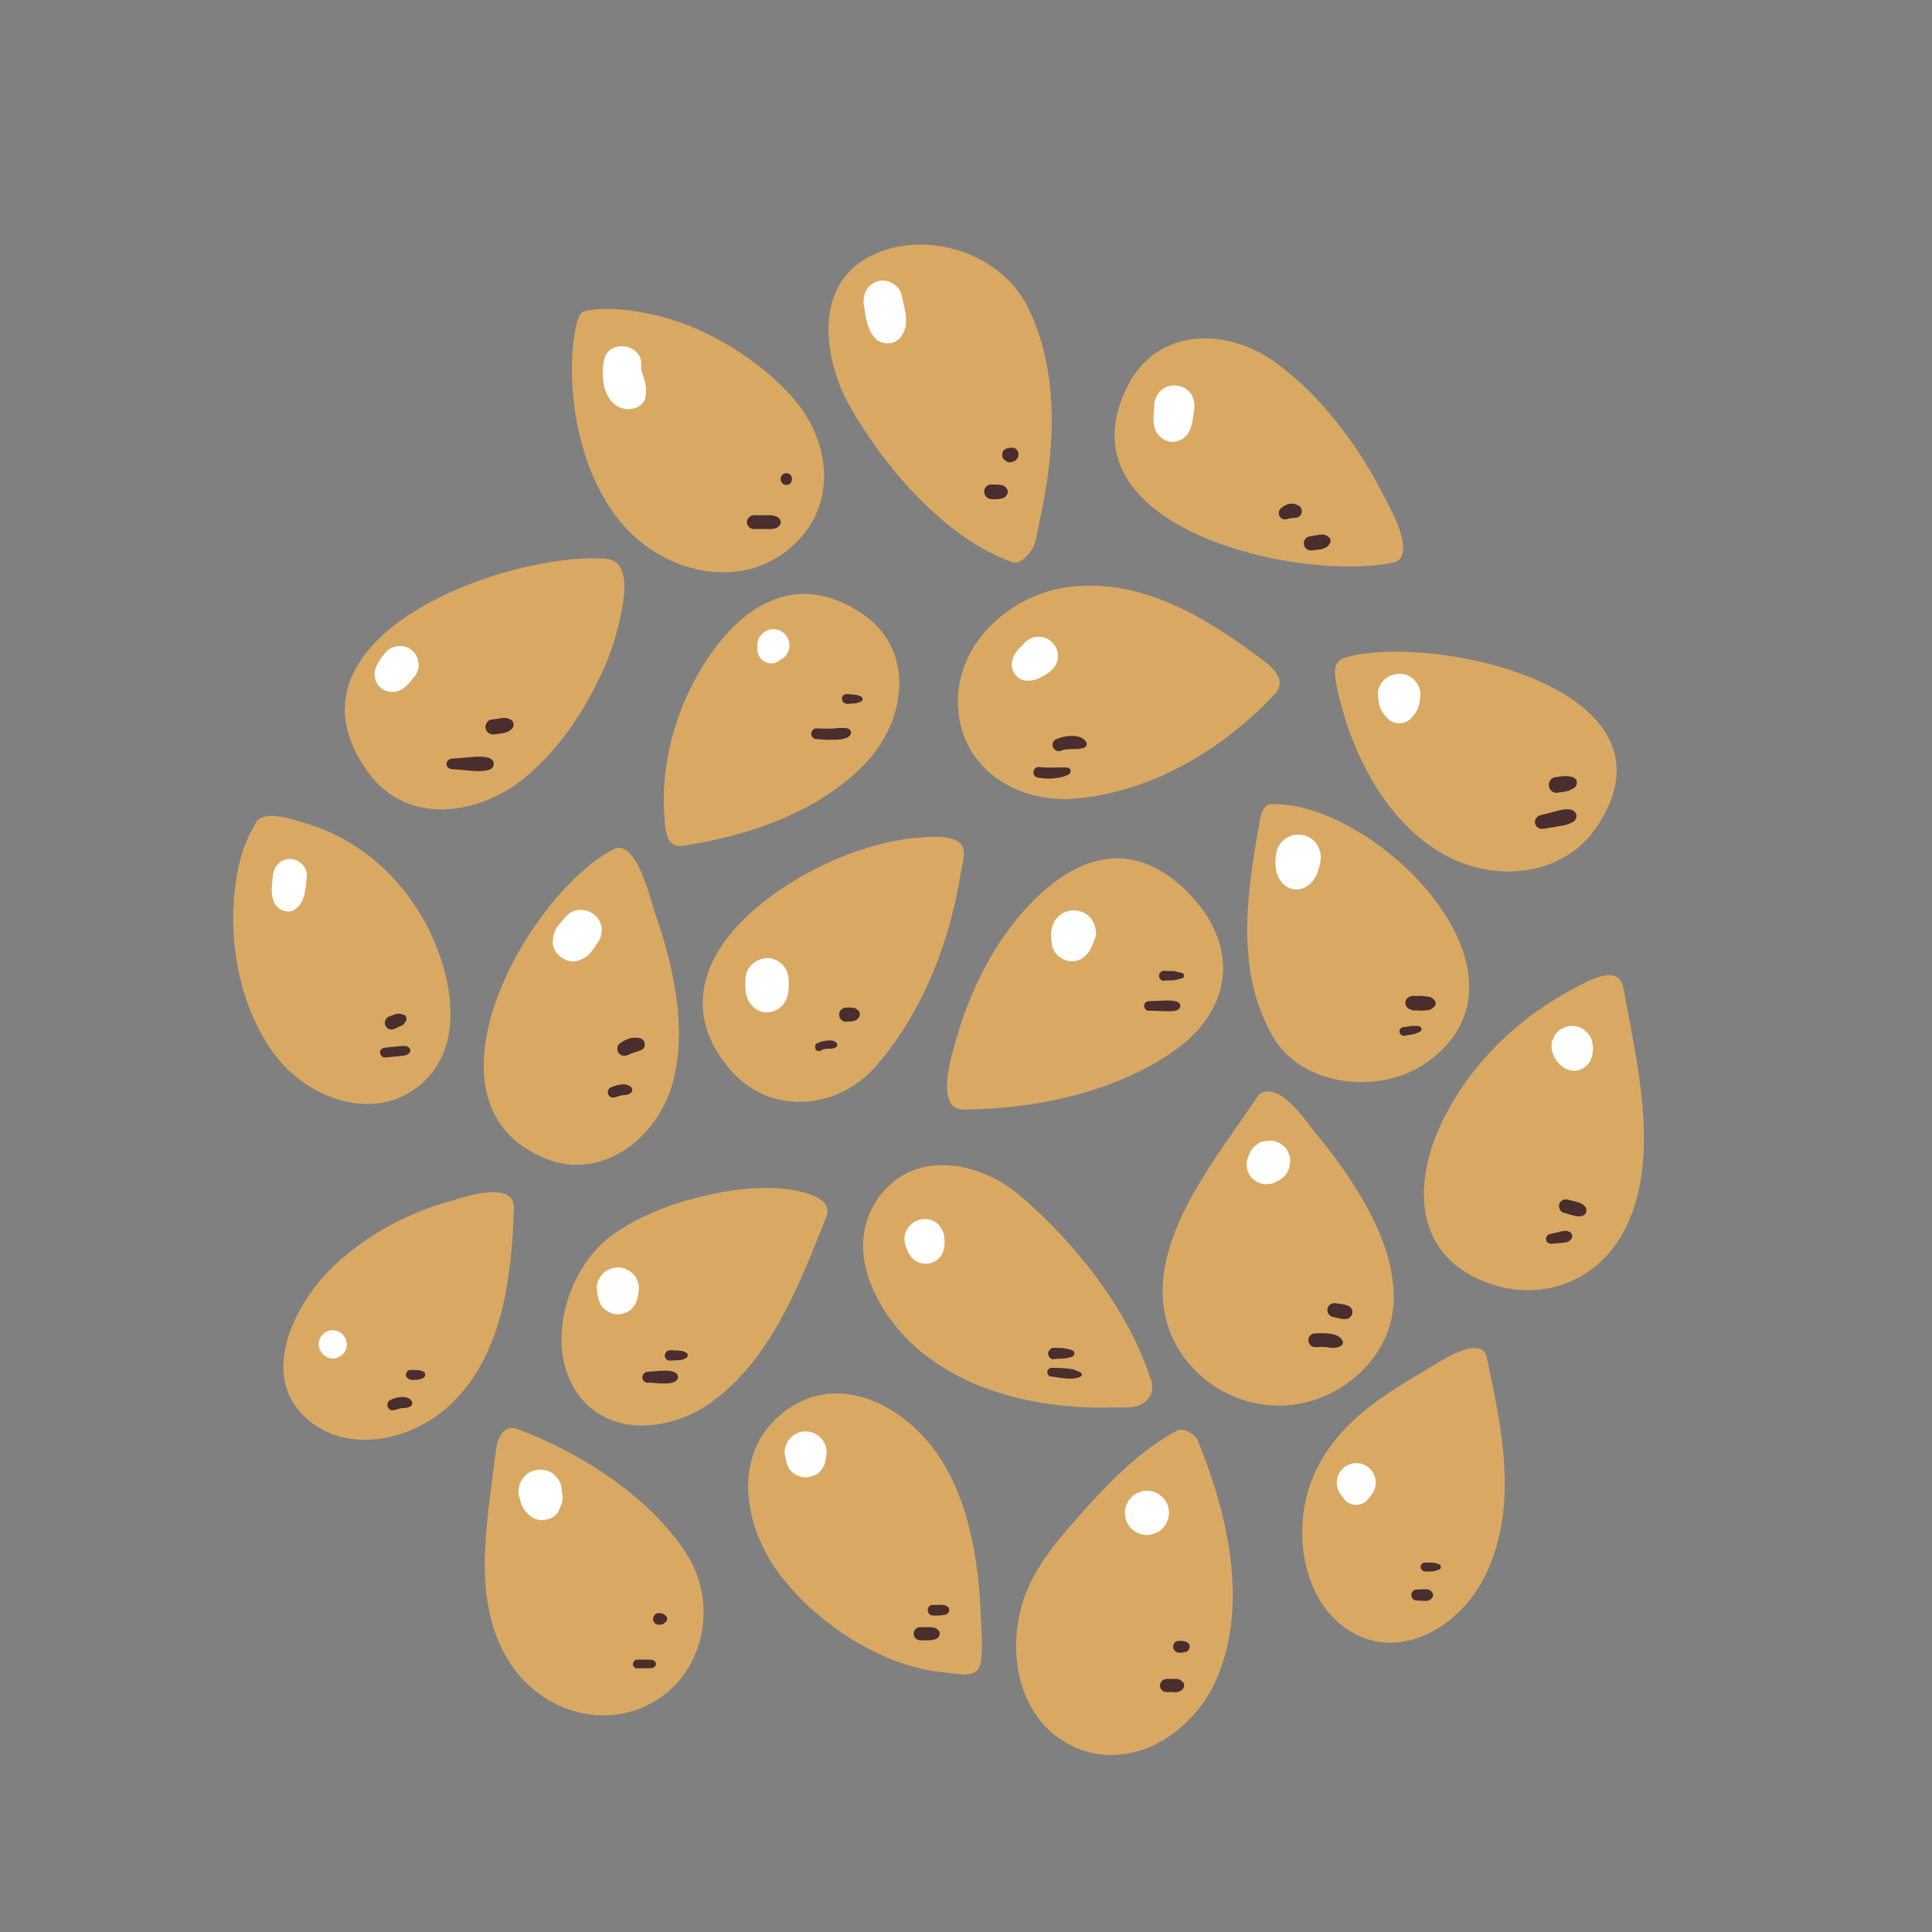<?xml version="1.0" encoding="UTF-8"?>
<svg id="Capa_2" data-name="Capa 2" xmlns="http://www.w3.org/2000/svg" viewBox="0 0 100 100">
  <rect x="0" y="0" width="100" height="100" fill="#808080" stroke="none"/>
  <defs>
    <style>
      .cls-1 {
        fill: #d9a963;
      }

      .cls-2 {
        fill: #fff;
      }

      .cls-3 {
        fill: none;
      }

      .cls-4 {
        fill: #4a2d2d;
      }
    </style>
  </defs>
  <g id="COLOR">
    <g>
      <g>
        <path class="cls-1" d="M53.16,15.83c-1.4-2.76-5.26-3.98-8.06-2.6-3.04,1.49-2.49,5.39-1.09,7.84,1.77,3.11,4.93,6.81,8.37,8.02.4.14.75-.27.97-.56.27-.36.31-.88.41-1.32.12-.54.23-1.08.32-1.62.19-1.1.32-2.21.35-3.33.06-2.2-.26-4.45-1.27-6.44Z"/>
        <path class="cls-1" d="M40.94,20.48c-1.33-1.46-3.02-2.62-4.82-3.43-1.67-.75-4.25-1.32-5.89-.94-.46.11-.61,1.94-.62,2.57-.03,1.03.05,2.06.23,3.07.35,1.97,1.12,3.95,2.45,5.47.01.01.03.03.04.04,2.05,2.3,5.74,3.28,8.34,1.29,2.75-2.11,2.45-5.67.27-8.07Z"/>
        <path class="cls-1" d="M44.74,31.85c-1.2-.86-2.66-1.35-4.12-.99-1.36.33-2.49,1.28-3.35,2.35-1.89,2.33-3.04,5.62-2.9,8.64.02.44.03.98.16,1.4.11.38.4.59.8.53,3.42-.51,7.31-1.82,9.67-4.5,1.89-2.15,2.31-5.58-.24-7.42Z"/>
        <path class="cls-1" d="M32.26,29.78c-.1-.46-.35-.81-.85-.85-5.07-.43-17.49,4.04-12.33,11.08,2.03,2.77,5.78,2.18,8.15.19,1.48-1.24,2.65-2.87,3.53-4.57.52-1,.96-2.04,1.22-3.14.12-.51.47-1.83.28-2.71Z"/>
        <path class="cls-1" d="M72.57,27.9s0-.03,0-.04c-.21-.88-.73-1.78-1.15-2.58-.45-.86-.96-1.69-1.52-2.48-1.09-1.54-2.39-2.96-3.93-4.07-2.48-1.79-6.08-1.78-7.6,1.24-3.74,7.38,8.95,10.19,13.79,9.14.53-.11.51-.8.41-1.22Z"/>
        <path class="cls-1" d="M66.04,34.81c-.14-.2-.34-.38-.53-.53-2.96-2.23-6.3-4.37-10.18-3.9-2.94.36-5.74,2.8-5.75,5.91,0,3.41,3,5.33,6.15,5.04,3.94-.36,7.61-2.58,10.26-5.41.36-.38.28-.78.04-1.12Z"/>
        <path class="cls-1" d="M69.61,34.04c-.51.15-.56.61-.49,1.07.02.12.04.24.06.36.7,3.47,2.64,7.35,5.93,8.95,2.57,1.25,5.9.85,7.56-1.65,4.74-7.14-8.53-10.05-13.07-8.73Z"/>
        <path class="cls-1" d="M65.89,41.61c-.45,0-.6.41-.67.8-.67,3.71-1.33,7.85.69,11.29,1.52,2.58,5.55,2.96,7.9,1.32,6.44-4.51-2.54-13.48-7.92-13.4Z"/>
        <path class="cls-1" d="M61.73,46.45c-.99-1.09-2.3-1.99-3.82-2.02-1.33-.03-2.56.6-3.57,1.42-2.36,1.92-3.97,4.9-4.8,7.79-.22.75-1.23,3.79.34,3.79,3.7-.02,7.94-.91,10.99-3.11,2.86-2.06,3.27-5.22.86-7.87Z"/>
        <path class="cls-1" d="M49.27,43.42c-.53-.17-1.26-.1-1.73-.06-.7.05-1.4.18-2.08.36-1.51.4-2.97,1.03-4.31,1.84-2.28,1.37-4.91,3.68-4.77,6.6.06,1.26.69,2.4,1.52,3.32,2.09,2.3,5.53,1.92,7.46-.32,1.4-1.62,2.45-3.51,3.2-5.51.38-1.01.68-2.05.91-3.11.11-.52.21-1.03.3-1.56.07-.42.28-1.02-.09-1.35-.11-.1-.26-.17-.42-.23Z"/>
        <path class="cls-1" d="M32.85,44.5c-.31-.48-.68-.76-1.1-.54-4.44,2.31-10.55,13.17-3.5,16.01,2.87,1.16,5.68-1.01,6.51-3.73.59-1.94.42-4.04,0-6-.22-1.02-.52-2.03-.87-3.02-.14-.41-.5-1.88-1.04-2.73Z"/>
        <path class="cls-1" d="M21.88,47.53c-.88-1.55-2.13-2.89-3.64-3.83-.75-.47-1.57-.84-2.43-1.09-.59-.17-2.12-.73-2.54-.06-.64,1.05-.91,1.98-1.08,3.21-.14,1.05-.16,2.11-.05,3.16.21,2.01.86,4.03,2.08,5.67,1.68,2.26,5.17,3.59,7.57,1.53,2.5-2.15,1.49-6.15.09-8.6Z"/>
        <path class="cls-1" d="M25.48,61.71c-.79.01-1.77.34-2.19.46-2.21.62-4.36,1.78-6.02,3.36-.06.06-.12.12-.18.18-1.86,1.86-3.65,5.45-1.3,7.64,2.21,2.06,5.72,1.16,7.66-.78,2.6-2.59,3.03-6.53,3.15-10.01.02-.67-.48-.86-1.11-.85Z"/>
        <path class="cls-1" d="M42.15,61.91c-.43-.2-.97-.29-1.27-.34-1.54-.21-3.09,0-4.6.37-1.64.4-3.29,1.03-4.66,2.04-2.16,1.6-3.33,5.27-1.98,7.74,1.5,2.73,4.96,2.46,7.17.87,3.12-2.25,4.59-6.17,5.96-9.61.21-.52-.14-.86-.62-1.07Z"/>
        <path class="cls-1" d="M35.59,80.51c-1.9-3.01-5.58-5.36-8.86-6.56-.44-.16-.76.14-.92.54-.1.25-.14.52-.17.79-.22,1.82-.52,3.65-.55,5.48s.28,3.74,1.3,5.31c1.64,2.52,4.95,3.57,7.59,1.93,2.51-1.56,3.15-5.04,1.6-7.49Z"/>
        <path class="cls-1" d="M50.78,85.96c.1-.87,0-1.73-.03-2.61-.04-1.05-.15-2.1-.34-3.14-.36-1.95-1.02-3.93-2.3-5.49-1.96-2.39-5.26-3.7-7.83-1.39-2.48,2.23-1.67,5.93.16,8.27,1.19,1.52,2.73,2.79,4.44,3.7.86.46,1.76.82,2.71,1.05.46.11.93.19,1.4.23.7.06,1.67.36,1.79-.6,0-.01,0-.03,0-.04Z"/>
        <path class="cls-1" d="M59.61,71.55c-1.12-3.65-3.92-7.19-6.8-9.65-2.19-1.88-5.75-2.48-7.51.35-1.63,2.64.2,5.88,2.27,7.63,1.51,1.27,3.36,2.08,5.28,2.52,1.02.24,2.07.37,3.12.43.54.03,1.07.04,1.61.02.48-.01,1.03.06,1.47-.15.43-.2.7-.67.55-1.14Z"/>
        <path class="cls-1" d="M66.52,56.86c-.14-.11-.29-.2-.44-.26-.35-.16-.78-.17-1.01.18-1.98,3-5.25,6.85-4.86,10.69.32,3.18,3.25,5.48,6.39,5.27,2.86-.19,5.52-2.55,5.54-5.53.02-2.07-.93-4.06-2.01-5.78-.58-.93-1.23-1.81-1.93-2.65-.47-.57-1.04-1.43-1.7-1.92Z"/>
        <path class="cls-1" d="M84.03,51.15c-.24-1.31-1.84-.36-2.47-.04-.93.49-1.82,1.06-2.65,1.71-1.65,1.3-3.05,2.93-4.04,4.8-.08.15-.16.3-.23.45-1.39,2.87-1.55,6.43,1.69,8.04,3.02,1.51,6.39.41,7.85-2.63,1.77-3.67.53-8.52-.15-12.34Z"/>
        <path class="cls-1" d="M76.97,70.29c-.29-1.35-2.66.33-3.23.66-1.75,1.03-3.48,2.08-4.74,3.72-.46.6-.84,1.26-1.11,1.96-.98,2.5-.54,6.16,1.9,7.74,2.58,1.67,5.6-.1,6.91-2.49,1.97-3.61,1.07-7.8.26-11.59Z"/>
        <path class="cls-1" d="M62.01,74.58c-.13-.31-.59-.6-.94-.57-.09,0-.18.06-.26.1-1.8,1-3.28,2.47-4.64,4-1.18,1.32-2.47,2.75-3.1,4.43-1.06,2.84-.41,6.64,2.64,7.93,2.96,1.25,6.07-.84,7.25-3.54,1.69-3.9.58-8.6-.96-12.35Z"/>
        <path class="cls-4" d="M23.38,39.81c.32.02.63.05.95.08s.68.05,1-.05c.3-.1.3-.5,0-.6-.32-.11-.67-.08-1-.05s-.63.06-.95.08c-.14.01-.27.12-.27.27s.12.26.27.27h0Z"/>
        <path class="cls-4" d="M25.61,38.01l.41-.06s.07,0,.1-.02.06-.02.09-.03c.02,0,.03-.01.05-.02.07-.03.11-.05.17-.1.02-.02.04-.04.07-.06.07-.06.09-.16.08-.25s-.06-.18-.14-.22c-.03-.01-.05-.02-.08-.04-.07-.03-.12-.04-.19-.05-.02,0-.04,0-.06,0-.03,0-.06,0-.09,0-.06,0-.13.02-.2.03l-.41.06c-.09.01-.19.1-.23.18-.05.08-.07.21-.04.3s.09.18.18.23l.09.04c.07.02.14.02.21,0h0Z"/>
        <path class="cls-4" d="M39.02,27.38h.64c.13,0,.26.02.38-.01.06-.02.14-.03.2-.07.09-.06.17-.16.17-.27s-.07-.22-.17-.27c-.06-.03-.13-.05-.2-.07-.12-.03-.25-.02-.38-.02h-.64c-.19,0-.36.17-.36.36s.16.35.36.36h0Z"/>
        <path class="cls-4" d="M40.7,25.1c.39,0,.39-.61,0-.61s-.39.61,0,.61h0Z"/>
        <path class="cls-4" d="M51.31,25.84h.3c.08-.01.15-.03.23-.04.05,0,.09-.02.14-.05s.07-.05.1-.09c.05-.06.09-.13.08-.2v-.08s-.05-.09-.08-.13c-.03-.04-.05-.06-.1-.09-.04-.02-.09-.04-.13-.05-.08-.01-.15-.03-.23-.03h-.3c-.09-.02-.2.03-.27.1s-.12.17-.11.27.04.2.11.27.17.11.27.11h0Z"/>
        <path class="cls-4" d="M52.11,23.91s.09.02.12.02c.01,0,.02,0,.03,0,.04,0,.08,0,.12-.02,0,0,0,0,.01,0,.03-.01.07-.03.1-.04,0,0,.02,0,.03-.01.03-.02.06-.04.08-.06s.04-.05.06-.08c0,0,0,0,0,0l.04-.08s0-.02,0-.03c.01-.06.03-.14,0-.2l-.03-.08s-.05-.07-.08-.09c-.02-.02-.04-.03-.07-.04-.04-.02-.08-.03-.12-.03-.08,0-.07,0-.13.03-.02,0-.03.01-.04.02,0,0,0,0-.01,0l.08-.03s-.02,0-.04,0c-.04,0-.07.03-.1.04,0,0-.01,0-.02.01l.09-.04s-.03.01-.05.01h.1s-.03-.01-.04-.01h.1s-.02,0-.03,0c-.05-.02-.1-.02-.14,0-.05,0-.09.02-.13.04-.04.02-.08.05-.1.09-.03.03-.05.08-.06.12v.1c-.01.07,0,.13.04.18l.06.07s.1.08.16.09h0Z"/>
        <path class="cls-4" d="M66.66,26.84h0s-.05.02-.08.03c.05-.02.11-.04.16-.04h-.1s.07,0,.1,0c.07,0,.13-.01.2-.02h-.1s.05,0,.08,0c.01,0,.02,0,.04,0,.04,0,.08,0,.13-.01h-.09c.07,0,.14,0,.21-.04.07-.04.14-.12.16-.2.02-.09.01-.18-.03-.26s-.12-.14-.21-.17c-.04-.02-.07-.03-.11-.04-.11-.02-.23-.04-.34,0-.15.05-.29.13-.4.24-.06.06-.1.15-.09.23,0,.07.02.14.07.2.04.05.1.1.17.12h.09c.06.01.11,0,.16-.03h0Z"/>
        <path class="cls-4" d="M67.85,28.5l.42-.06c.06,0,.13,0,.18-.03.03,0,.07-.02.1-.04.04-.01.08-.03.11-.05.06-.03.1-.09.14-.14.01-.02.02-.04.04-.06.05-.09.04-.23-.04-.3-.02-.01-.03-.03-.05-.04-.05-.04-.08-.06-.13-.08s-.11-.03-.16-.03c-.04,0-.07,0-.11,0-.06,0-.12.02-.18.03l-.42.07c-.08.01-.18.1-.22.17s-.05.15-.04.23c.01.08.04.16.1.21.07.06.16.12.26.11h0Z"/>
        <path class="cls-4" d="M79.9,42.9l.88-.15c.17-.03.33-.06.48-.13.08-.04.17-.07.23-.13.08-.08.13-.22.1-.33s-.15-.22-.25-.25c-.08-.02-.19-.02-.27-.02-.17,0-.34.05-.5.09l-.86.22c-.18.05-.31.26-.25.44.06.2.24.29.44.25h0Z"/>
        <path class="cls-4" d="M80.69,41.02l.21-.03c.07-.01.14-.02.21-.04.03,0,.07-.02.1-.03.06-.02.11-.05.17-.08.05-.03.1-.05.14-.09.07-.07.11-.17.1-.27s-.07-.18-.16-.23c-.05-.03-.1-.04-.16-.05-.05-.01-.09-.02-.14-.03-.05,0-.1,0-.15,0-.15,0-.29.03-.44.05-.07,0-.14.02-.21.06l-.08.06c-.09.09-.13.22-.11.34.01.11.06.2.15.27.04.04.09.06.14.07.07.02.14.02.22,0h0Z"/>
        <path class="cls-4" d="M53.77,40.26c.25.03.51.06.76.03.27-.03.55-.07.79-.21.07-.04.11-.13.09-.21-.02-.09-.1-.13-.18-.14-.24-.02-.49,0-.73,0s-.49,0-.73-.03c-.15-.02-.29.14-.28.28,0,.17.12.26.28.28h0Z"/>
        <path class="cls-4" d="M54.87,38.87c.1-.04.2-.06.3-.08.01,0,.08,0,.09-.01-.05,0-.06,0-.02,0h.02c.05,0,.11-.01.17-.01.1,0,.21,0,.31,0,.07,0,.14-.02.21-.03s-.04,0,.02,0c.05,0,.08-.01.12-.03.07-.02.12-.07.15-.15.02-.08,0-.14-.05-.2-.08-.1-.22-.19-.34-.22-.13-.04-.27-.05-.41-.05-.25.01-.49.06-.72.15-.08.03-.15.07-.2.15-.04.07-.06.17-.03.25.05.16.23.29.4.23h0Z"/>
        <path class="cls-4" d="M42.27,38.25c.28.03.55.05.83.04.15,0,.31,0,.46-.03s.34-.07.43-.19c.09-.11.08-.26-.04-.33-.08-.05-.16-.06-.26-.06-.07,0-.14,0-.21,0-.13,0-.26.03-.39.03-.27.01-.55,0-.82-.01-.15-.01-.29.14-.28.28,0,.17.12.26.28.28h0Z"/>
        <path class="cls-4" d="M43.83,36.44l.34-.03c.07,0,.14,0,.21-.03.05-.02.11-.04.16-.06.06-.02.11-.07.11-.14s-.04-.12-.11-.14c-.05-.02-.11-.04-.16-.06-.06-.02-.14-.02-.21-.03l-.34-.03c-.06,0-.14.03-.18.07s-.08.12-.07.18.02.13.07.18c.05.04.11.08.18.07h0Z"/>
        <path class="cls-4" d="M31.91,56.77s.02,0,.03-.01l-.07.03c.11-.05.23-.08.35-.1h-.08c.06,0,.12,0,.17-.01h-.08c.08,0,.16,0,.23-.02.02,0,.05-.02.08-.03.05-.02.09-.04.13-.08.06-.05.07-.16.03-.23-.03-.05-.07-.09-.13-.12-.05-.02-.1-.05-.15-.06-.1-.02-.21-.02-.31,0-.18.02-.34.08-.51.15-.06.03-.11.11-.13.17-.02.07-.01.16.03.22s.1.11.17.13h.07c.05,0,.1,0,.14-.03h0Z"/>
        <path class="cls-4" d="M32.51,54.61c.06-.04.13-.07.19-.1l-.09.04c.18-.07.37-.11.54-.18l-.08.03s.04-.02.06-.02c.04-.02.08-.03.12-.06s.06-.06.09-.1l.03-.08s.01-.08,0-.13c0-.07-.04-.13-.09-.18-.09-.1-.27-.13-.4-.12-.1,0-.2.01-.29.04-.16.05-.32.12-.46.22-.08.05-.14.12-.17.22-.02.09-.01.2.04.28s.12.15.22.17.2.01.28-.04h0Z"/>
        <path class="cls-4" d="M19.92,54.74l.59-.06.28-.03c.07,0,.13-.01.2-.03.03,0,.07-.02.1-.04s.06-.05.09-.07c.1-.08.06-.26-.04-.31-.02-.01-.05-.03-.08-.04-.04-.02-.09-.02-.13-.02s-.09,0-.13,0l-.3.03-.58.06c-.13.01-.26.11-.25.25,0,.12.11.26.25.25h0Z"/>
        <path class="cls-4" d="M20.43,53.25c.09-.04.19-.08.28-.13.02-.01.05-.02.07-.03,0,0,.02,0,.03-.01.06-.03.1-.08.13-.13.02-.03.04-.07.07-.1.08-.12,0-.31-.14-.34-.04,0-.08-.02-.12-.03-.07-.02-.12-.02-.19,0-.01,0-.02,0-.03,0-.02,0-.05.01-.07.02-.1.03-.2.07-.29.1-.06.02-.11.05-.15.09l-.05.07c-.03.05-.05.11-.05.18,0,.05,0,.09.03.14.01.04.04.08.07.11.03.03.07.06.11.07.04.02.09.03.14.03.06,0,.12-.02.18-.05h0Z"/>
        <path class="cls-4" d="M42.49,54.36s.02,0,.03-.01c-.03.01-.03.01-.01,0,.01,0,.03-.01.04-.01.03-.01.06-.02.09-.03s.06-.02.1-.02c.02,0,.04,0,.06-.01,0,0,.06-.01.03,0s.02,0,.03,0c.02,0,.03,0,.05,0,.03,0,.07,0,.1,0,.08,0,.18-.03.25-.07.09-.04.1-.17.03-.24-.13-.13-.33-.13-.5-.11s-.34.07-.5.14c-.05.02-.09.08-.1.13-.01.05,0,.12.02.17s.07.09.13.1c.06.01.11,0,.17-.02h0Z"/>
        <path class="cls-4" d="M43.83,52.87h.11s.08,0,.11,0c.09-.01.18-.03.26-.07.05-.02.09-.07.12-.11.1-.1.1-.28,0-.38-.03-.03-.06-.05-.09-.08-.03-.03-.07-.05-.12-.06,0,0-.01,0-.02,0,0,0-.02,0-.03,0-.05-.01-.09-.02-.14-.02-.03,0-.07,0-.11,0h-.12c-.09,0-.19.04-.26.11-.04.03-.06.07-.08.12-.02.04-.03.09-.03.14,0,.09.04.19.11.26s.16.11.26.11h0Z"/>
        <path class="cls-4" d="M59.47,52.31l.78.03c.13,0,.25,0,.38,0,.16-.01.35-.03.44-.18.03-.05.03-.13,0-.19-.09-.15-.29-.16-.44-.18-.13-.01-.25-.01-.38,0l-.78.03c-.13,0-.26.11-.25.25s.11.25.25.25h0Z"/>
        <path class="cls-4" d="M60.25,50.75c.15,0,.3,0,.46-.01.09,0,.18-.03.26-.05l.21-.05c.14-.03.14-.24,0-.28l-.21-.05c-.09-.02-.17-.05-.26-.05-.15,0-.3,0-.46-.01-.14,0-.26.12-.26.26s.11.26.26.26h0Z"/>
        <path class="cls-4" d="M72.71,53.61l.4-.07.09-.02s.09-.03.14-.05c.06-.02.12-.04.17-.08.05-.04.07-.08.07-.14,0-.06-.05-.1-.1-.12-.07-.03-.15-.03-.22-.03-.03,0-.07,0-.1,0h-.1c-.13.03-.27.05-.4.06-.06,0-.11.02-.16.07-.05.05-.07.12-.06.19,0,.06.04.11.09.15.06.05.12.05.2.04h0Z"/>
        <path class="cls-4" d="M73.1,52.3h.28c.09,0,.18.02.28.01.05,0,.09-.01.14-.02.07,0,.14,0,.21-.03.08-.02.14-.08.2-.13s.1-.12.1-.2-.04-.15-.1-.2-.12-.11-.2-.13c-.07-.02-.14-.02-.21-.03-.05,0-.09-.01-.14-.02-.09,0-.18,0-.28,0h-.28c-.19.01-.36.17-.36.36s.16.35.36.36h0Z"/>
        <path class="cls-4" d="M80.25,64.38l.46-.04c.1,0,.19-.01.29-.03.04,0,.08-.01.11-.02.07-.02.13-.07.19-.12.07-.05.09-.17.07-.25-.03-.09-.09-.15-.18-.18-.06-.02-.11-.04-.17-.03-.03,0-.07,0-.1.01-.1.01-.19.03-.28.06l-.44.1c-.12.03-.19.16-.18.27s.12.23.24.22h0Z"/>
        <path class="cls-4" d="M80.94,62.77l.41.12c.07.02.13.03.2.05.09.02.17.03.26.01.03,0,.06-.02.09-.02.22-.05.29-.34.13-.49-.02-.02-.04-.04-.07-.07-.07-.06-.14-.09-.23-.12-.06-.02-.13-.04-.19-.06l-.41-.1c-.09-.02-.19-.01-.27.04-.07.04-.14.13-.16.21-.04.19.06.38.25.44h0Z"/>
        <path class="cls-4" d="M68.07,69.73c.26-.02.52-.02.77.02h-.1c.13,0,.28.04.42,0,.1-.02.2-.05.29-.12.05-.05.08-.14.05-.2-.05-.15-.22-.28-.36-.33-.13-.05-.26-.06-.39-.08-.23-.02-.45-.02-.68,0-.1,0-.18.03-.25.1-.06.06-.11.16-.1.25,0,.18.16.37.36.36h0Z"/>
        <path class="cls-4" d="M68.98,68.16l.29.07c.08.02.15.03.23.04.05,0,.1.01.15,0h.09s.09-.04.12-.08c.06-.05.11-.11.13-.18.01-.06.01-.13,0-.19-.02-.08-.09-.18-.16-.21s-.14-.06-.22-.08-.16-.03-.24-.04l-.3-.04s-.1,0-.14.03c-.04.01-.08.04-.12.07-.05.06-.09.13-.1.21s0,.16.04.23c.05.08.12.14.22.17h0Z"/>
        <path class="cls-4" d="M54.38,71.24c.26.04.53.09.8.11.13,0,.27.02.4,0,.12-.02.26-.04.36-.1.08-.04.06-.15,0-.2-.09-.07-.23-.11-.34-.15-.12-.05-.28-.05-.42-.07-.25-.03-.5-.03-.75-.03-.11,0-.21.09-.22.2-.01.1.05.23.16.25h0Z"/>
        <path class="cls-4" d="M54.55,70.34l.46-.02c.09,0,.18-.02.27-.04.04,0,.07-.02.11-.02.05-.01.09-.03.14-.06.11-.06.11-.24,0-.29-.04-.02-.09-.04-.14-.06-.03,0-.07-.01-.1-.02-.09-.02-.18-.04-.28-.05l-.46-.02c-.15,0-.3.14-.3.3s.13.3.3.3h0Z"/>
        <path class="cls-4" d="M33.55,71.56l.7.05c.14,0,.27,0,.4-.01.12-.02.29-.06.38-.16s.09-.24,0-.33c-.08-.09-.25-.14-.37-.15-.14-.02-.28-.02-.42-.01l-.7.05c-.15.01-.29.12-.29.29s.13.28.29.29h0Z"/>
        <path class="cls-4" d="M34.67,70.42c.16,0,.31,0,.47-.02.03,0,.06,0,.1-.01.05,0,.09-.01.14-.04.07-.03.13-.05.18-.1.05-.05.05-.15,0-.2-.05-.05-.12-.07-.18-.1-.04-.02-.08-.03-.13-.03-.03,0-.07,0-.1-.01-.15-.02-.31-.02-.47-.02-.14,0-.27.12-.27.27s.12.27.27.27h0Z"/>
        <path class="cls-4" d="M20.51,72.96s.03-.02.05-.02l-.07.03c.1-.04.2-.07.3-.08h-.08c.07,0,.14,0,.21-.01h-.08c.07,0,.15,0,.22-.02.06-.02.12-.02.18-.06.09-.06.13-.18.07-.28s-.17-.16-.28-.19c-.05-.02-.11-.02-.17-.02-.04,0-.08,0-.12,0-.19.02-.37.07-.55.16-.06.03-.12.11-.13.17-.02.07-.01.16.03.22s.1.12.17.13c.08.02.15,0,.22-.03h0Z"/>
        <path class="cls-4" d="M21.26,71.42h.3c.07-.01.13-.02.2-.04.02,0,.05,0,.07-.02.05-.01.09-.05.13-.08.07-.06.07-.2,0-.25-.04-.03-.08-.06-.13-.08-.02,0-.04,0-.06-.01-.07-.02-.13-.02-.2-.03h-.3c-.06-.01-.14.02-.18.06s-.08.12-.08.18.02.14.08.18.11.08.18.08h0Z"/>
        <path class="cls-4" d="M32.99,86.35h.41c.07,0,.13,0,.2,0,.04,0,.07,0,.11-.01.05,0,.08,0,.12-.03.03-.01.05-.04.07-.06.07-.07.07-.19,0-.25-.02-.02-.04-.04-.07-.06-.04-.02-.08-.03-.12-.03-.04,0-.07,0-.11-.01-.07,0-.13,0-.2,0h-.41c-.12,0-.23.11-.23.23s.1.23.23.23h0Z"/>
        <path class="cls-4" d="M34.19,84.08h.05s.02-.01.03-.01c.06,0,.1-.04.14-.08l.06-.05s.04-.04.04-.07c.01-.03.02-.05.02-.08v-.06s-.04-.07-.06-.09l-.06-.05s-.09-.07-.14-.08h-.03s-.04,0-.06-.01c-.05-.01-.11-.01-.16,0-.05.01-.1.04-.13.08l-.05.06s-.04.1-.04.15c0,.04,0,.08.03.12.01.04.03.07.06.1.04.04.08.06.13.08.05.01.11.01.16,0h0Z"/>
        <path class="cls-4" d="M47.63,84.9h.42s.07,0,.11,0c.06,0,.12-.02.17-.03s.1-.02.15-.05c.09-.06.16-.14.16-.26s-.07-.19-.16-.26c-.04-.03-.09-.04-.14-.05-.06-.01-.12-.03-.18-.03-.04,0-.07,0-.11,0h-.42c-.09,0-.18.04-.24.1s-.1.15-.1.24c0,.18.15.34.34.34h0Z"/>
        <path class="cls-4" d="M48.3,83.62h.33c.05-.01.11-.02.16-.02.04,0,.09,0,.13-.02.06-.01.11-.05.15-.09.08-.08.08-.23,0-.31-.04-.04-.09-.07-.15-.09-.04,0-.09-.02-.13-.02-.05,0-.11,0-.16,0h-.33c-.15-.02-.29.12-.28.27,0,.07.03.15.08.2s.12.09.2.08h0Z"/>
        <path class="cls-4" d="M60.36,87.58h.32c.05.01.11.01.16.01.16,0,.37-.08.4-.26l-.21.21s.08-.03.12-.05c.08-.05.15-.15.14-.25,0-.09-.04-.17-.11-.22-.04-.03-.09-.05-.14-.07l.21.21c-.02-.12-.13-.21-.24-.24-.05-.02-.1-.02-.15-.02s-.11,0-.16,0h-.32c-.09.01-.17.04-.24.11-.06.06-.1.15-.1.24,0,.18.15.33.33.33h0Z"/>
        <path class="cls-4" d="M61.03,85.54h.16s.08-.01.11-.02c.01,0,.02,0,.04-.01s.02,0,.04-.01c.03,0,.07-.02.09-.05.03-.02.05-.04.07-.08.02-.04.04-.09.04-.14s-.01-.1-.04-.14l-.04-.05s-.07-.06-.12-.07c-.01,0-.02,0-.04-.01s-.02,0-.04-.01c-.04-.01-.07-.01-.11-.02h-.16s-.08,0-.12.02c-.04.01-.07.03-.1.06-.03.03-.05.06-.06.1-.02.04-.03.08-.03.12v.08c.03.05.05.1.09.14.06.05.14.09.22.09h0Z"/>
        <path class="cls-4" d="M73.32,82.84l.31.02s.1,0,.15,0c.01,0,.03,0,.04,0,.06,0,.11-.01.17-.04.07-.03.12-.08.15-.15l-.08.08c.07-.04.12-.11.12-.19s-.05-.15-.12-.19l.08.08c-.03-.07-.08-.12-.15-.15-.06-.03-.1-.04-.17-.04-.01,0-.02,0-.03,0-.05,0-.1,0-.15,0l-.31.02c-.08,0-.15.03-.2.08-.05.05-.09.13-.08.2s.03.15.08.2.12.08.2.08h0Z"/>
        <path class="cls-4" d="M73.77,81.34h.35c.13-.02.27-.05.39-.11.09-.05.09-.2,0-.25-.12-.06-.26-.1-.39-.1h-.35c-.12-.02-.24.1-.24.22s.1.24.24.24h0Z"/>
        <path class="cls-2" d="M31.27,18.61c-.19.9-.06,2.32,1.06,2.55.43.08,1-.12,1.08-.61.06-.38.02-.7-.11-1.06-.04-.12-.07-.24-.11-.36s-.01.12,0-.01c0-.08,0-.16,0-.24.06-1.09-1.69-1.35-1.92-.26h0Z"/>
        <path class="cls-2" d="M44.72,15.8c.1.62.14,1.22.58,1.71.21.24.58.31.88.23.33-.09.51-.33.63-.63.22-.57-.03-1.27-.14-1.84-.11-.52-.75-.87-1.24-.71-.56.18-.8.68-.71,1.24h0Z"/>
        <path class="cls-2" d="M59.75,20.99c-.04.54-.16,1.23.31,1.63.31.27.7.33,1.07.14.56-.29.59-.95.67-1.49.05-.29.03-.54-.11-.81-.15-.29-.45-.46-.77-.5-.65-.09-1.14.4-1.19,1.03h0Z"/>
        <path class="cls-2" d="M39.2,33.4v.22c0,.25.14.49.36.62.11.06.23.1.36.1.13,0,.25-.03.36-.1l.17-.12c.13-.07.22-.17.3-.3.08-.13.11-.27.11-.42,0-.29-.16-.57-.41-.72s-.58-.15-.84,0-.42.43-.41.72h0Z"/>
        <path class="cls-2" d="M20.01,33.71c-.12.15-.28.31-.37.48-.13.22-.27.48-.25.74.03.29.12.52.35.7s.49.21.78.16c.23-.04.46-.23.63-.4.09-.09.16-.2.24-.3.09-.09.16-.19.2-.31.06-.12.09-.24.08-.37,0-.24-.11-.52-.28-.69s-.43-.3-.69-.28c-.24.01-.53.09-.69.28h0Z"/>
        <path class="cls-2" d="M14.12,45.35c-.05.54-.17,1.2.26,1.62.22.21.6.29.87.11.57-.37.56-1.12.63-1.74.05-.46-.44-.9-.88-.88-.51.02-.83.39-.88.88h0Z"/>
        <path class="cls-2" d="M29.33,47.39l-.28.33c-.09.11-.2.22-.27.35-.12.22-.14.39-.17.64-.03.32.17.64.41.82s.61.31.91.19c.22-.09.38-.15.56-.32.1-.1.18-.23.27-.35l.24-.36c.14-.21.18-.58.11-.82-.07-.22-.19-.41-.38-.55-.39-.3-1.05-.32-1.4.08h0Z"/>
        <path class="cls-2" d="M38.58,50.71c0,.3-.02.61.08.9.15.43.55.81,1.04.79s.88-.32,1.04-.79c.1-.29.09-.6.08-.9s-.12-.58-.33-.79c-.19-.19-.51-.34-.79-.33-.61.03-1.11.49-1.12,1.12h0Z"/>
        <path class="cls-2" d="M53.06,33.25c-.09.09-.19.18-.28.28s-.17.19-.24.3-.1.23-.14.35c-.15.49.27,1.1.8,1.05.12,0,.24-.02.36-.04.12-.03.25-.1.37-.16s.23-.14.34-.21c.5-.33.66-.98.28-1.47s-1.06-.52-1.5-.1h0Z"/>
        <path class="cls-2" d="M71.32,35.97c.04.29.05.56.19.82.08.15.2.28.31.4.32.33.89.33,1.2,0,.12-.12.23-.25.31-.4.14-.26.16-.53.19-.82.03-.26-.15-.61-.32-.78-.19-.19-.51-.34-.78-.32s-.58.11-.78.32c-.18.2-.36.5-.32.78h0Z"/>
        <path class="cls-2" d="M66.03,44.35c-.02.26-.03.52.04.78.11.44.44.84.9.9s.88-.22,1.1-.61c.14-.24.2-.49.26-.75.15-.69-.25-1.36-.97-1.46-.32-.04-.61.03-.87.23-.3.23-.43.54-.46.92h0Z"/>
        <path class="cls-2" d="M54.41,48.26v.19c-.01.15.02.29.04.44.06.44.45.79.88.85.23.03.46,0,.66-.12.18-.12.32-.26.43-.45s.18-.4.26-.6c.11-.29.02-.63-.12-.89-.17-.32-.5-.51-.84-.55-.7-.09-1.28.44-1.31,1.14h0Z"/>
        <path class="cls-2" d="M30.89,66.69c.02.2.03.4.1.58l.1.25c.06.12.15.22.27.29.17.13.4.23.62.22.18,0,.36-.06.52-.14.12-.06.22-.15.29-.27.09-.1.15-.22.18-.35.07-.19.08-.39.1-.58,0-.15-.03-.29-.09-.42-.04-.14-.12-.25-.23-.35-.19-.19-.5-.33-.77-.32s-.58.11-.77.32c-.19.2-.35.49-.32.77h0Z"/>
        <path class="cls-2" d="M16.87,70.22s.03.02.05.02c.05.02.1.05.15.06.11.03.22.03.33,0l.15-.06h0s.02-.01.02-.02c.06-.03.1-.05.17-.12.07-.07.12-.14.15-.23.05-.09.07-.18.06-.28,0-.13-.03-.25-.1-.37l-.11-.15c-.09-.09-.2-.15-.32-.19l-.19-.03c-.13,0-.25.03-.37.1l-.15.11c-.09.09-.15.2-.19.32-.03.1-.03.19-.01.29,0,.1.03.19.09.27.06.11.15.2.26.26h0Z"/>
        <path class="cls-2" d="M26.88,77.49c.03.1.05.2.08.29.08.24.22.45.41.62.24.22.51.32.83.27.28-.04.6-.2.72-.47.09-.21.22-.48.2-.71,0-.1-.03-.2-.04-.3,0-.2-.05-.39-.15-.57l-.18-.23c-.24-.26-.61-.35-.94-.31-.31.04-.55.18-.73.42-.22.28-.3.63-.2.98h0Z"/>
        <path class="cls-2" d="M40.66,75.47l.05.24.1.25c.06.12.15.22.27.29.06.06.14.11.23.13.12.06.26.09.4.09l.27-.04.25-.1c.12-.06.22-.15.29-.27.09-.1.15-.22.18-.35l.05-.24c.05-.19.05-.39,0-.58-.05-.18-.14-.34-.28-.48-.21-.2-.47-.32-.77-.32-.28,0-.57.12-.77.32-.13.14-.23.3-.28.48-.05.19-.05.39,0,.58h0Z"/>
        <path class="cls-2" d="M46.85,64.39c.08.26.17.52.36.72.21.23.54.33.85.29.28-.04.56-.23.69-.47s.16-.53.13-.81c0-.19-.05-.36-.14-.52l-.16-.21c-.22-.24-.56-.33-.87-.28-.6.08-1.03.69-.86,1.29h0Z"/>
        <path class="cls-2" d="M65.72,59.04c-.07,0-.11,0-.19.02-.15,0-.28.05-.41.13l-.22.17-.17.22s0,.01-.01.02c-.02.05-.04.1-.06.15l-.1.25c-.04.14-.05.28-.02.41,0,.09.02.18.07.26.04.13.11.24.21.33l.21.16.25.1c.14.04.28.05.41.02.14,0,.27-.05.39-.12.05-.02.1-.05.14-.07s.1-.07.13-.1c.12-.08.21-.18.28-.31l.11-.26.04-.29h0s0-.04,0-.05c0-.14-.02-.28-.09-.4-.04-.13-.11-.24-.22-.34l-.21-.16c-.16-.09-.34-.14-.53-.14h0Z"/>
        <path class="cls-2" d="M80.45,54.71c.08.17.2.3.34.43.25.24.6.34.93.25.16-.05.3-.13.42-.25.12-.12.2-.26.25-.42,0-.05.02-.1.03-.15.05-.28.05-.3,0-.58,0-.03-.01-.07-.02-.1-.05-.27-.27-.49-.49-.64-.17-.1-.34-.14-.54-.15-.15,0-.28.03-.41.09-.13.04-.25.12-.34.22-.1.1-.18.21-.22.34-.07.13-.1.26-.09.41,0,.19.05.37.15.54h0Z"/>
        <path class="cls-2" d="M59.36,79.45c.16,0,.3-.03.44-.1.14-.05.26-.12.37-.24.11-.1.19-.23.24-.37.07-.14.1-.28.1-.44l-.04-.3c-.05-.19-.15-.36-.29-.5l-.23-.18c-.18-.1-.37-.16-.58-.16-.16,0-.3.03-.44.1-.14.05-.26.12-.37.24-.11.1-.19.23-.24.37-.07.14-.1.28-.1.44l.04.3c.05.19.15.36.29.5l.23.18c.18.1.37.16.58.16h0Z"/>
        <path class="cls-2" d="M69.32,77.25c.1.14.2.27.3.4.07.08.16.13.26.17.1.05.2.07.31.07l.22-.03c.14-.04.26-.11.36-.21.1-.13.2-.26.3-.4.09-.16.14-.33.14-.51,0-.18-.05-.35-.14-.51-.18-.31-.52-.5-.87-.5s-.69.19-.87.5c-.09.16-.14.33-.14.51,0,.18.05.35.14.51h0Z"/>
      </g>
      <rect class="cls-3" width="100" height="100"/>
    </g>
  </g>
</svg>